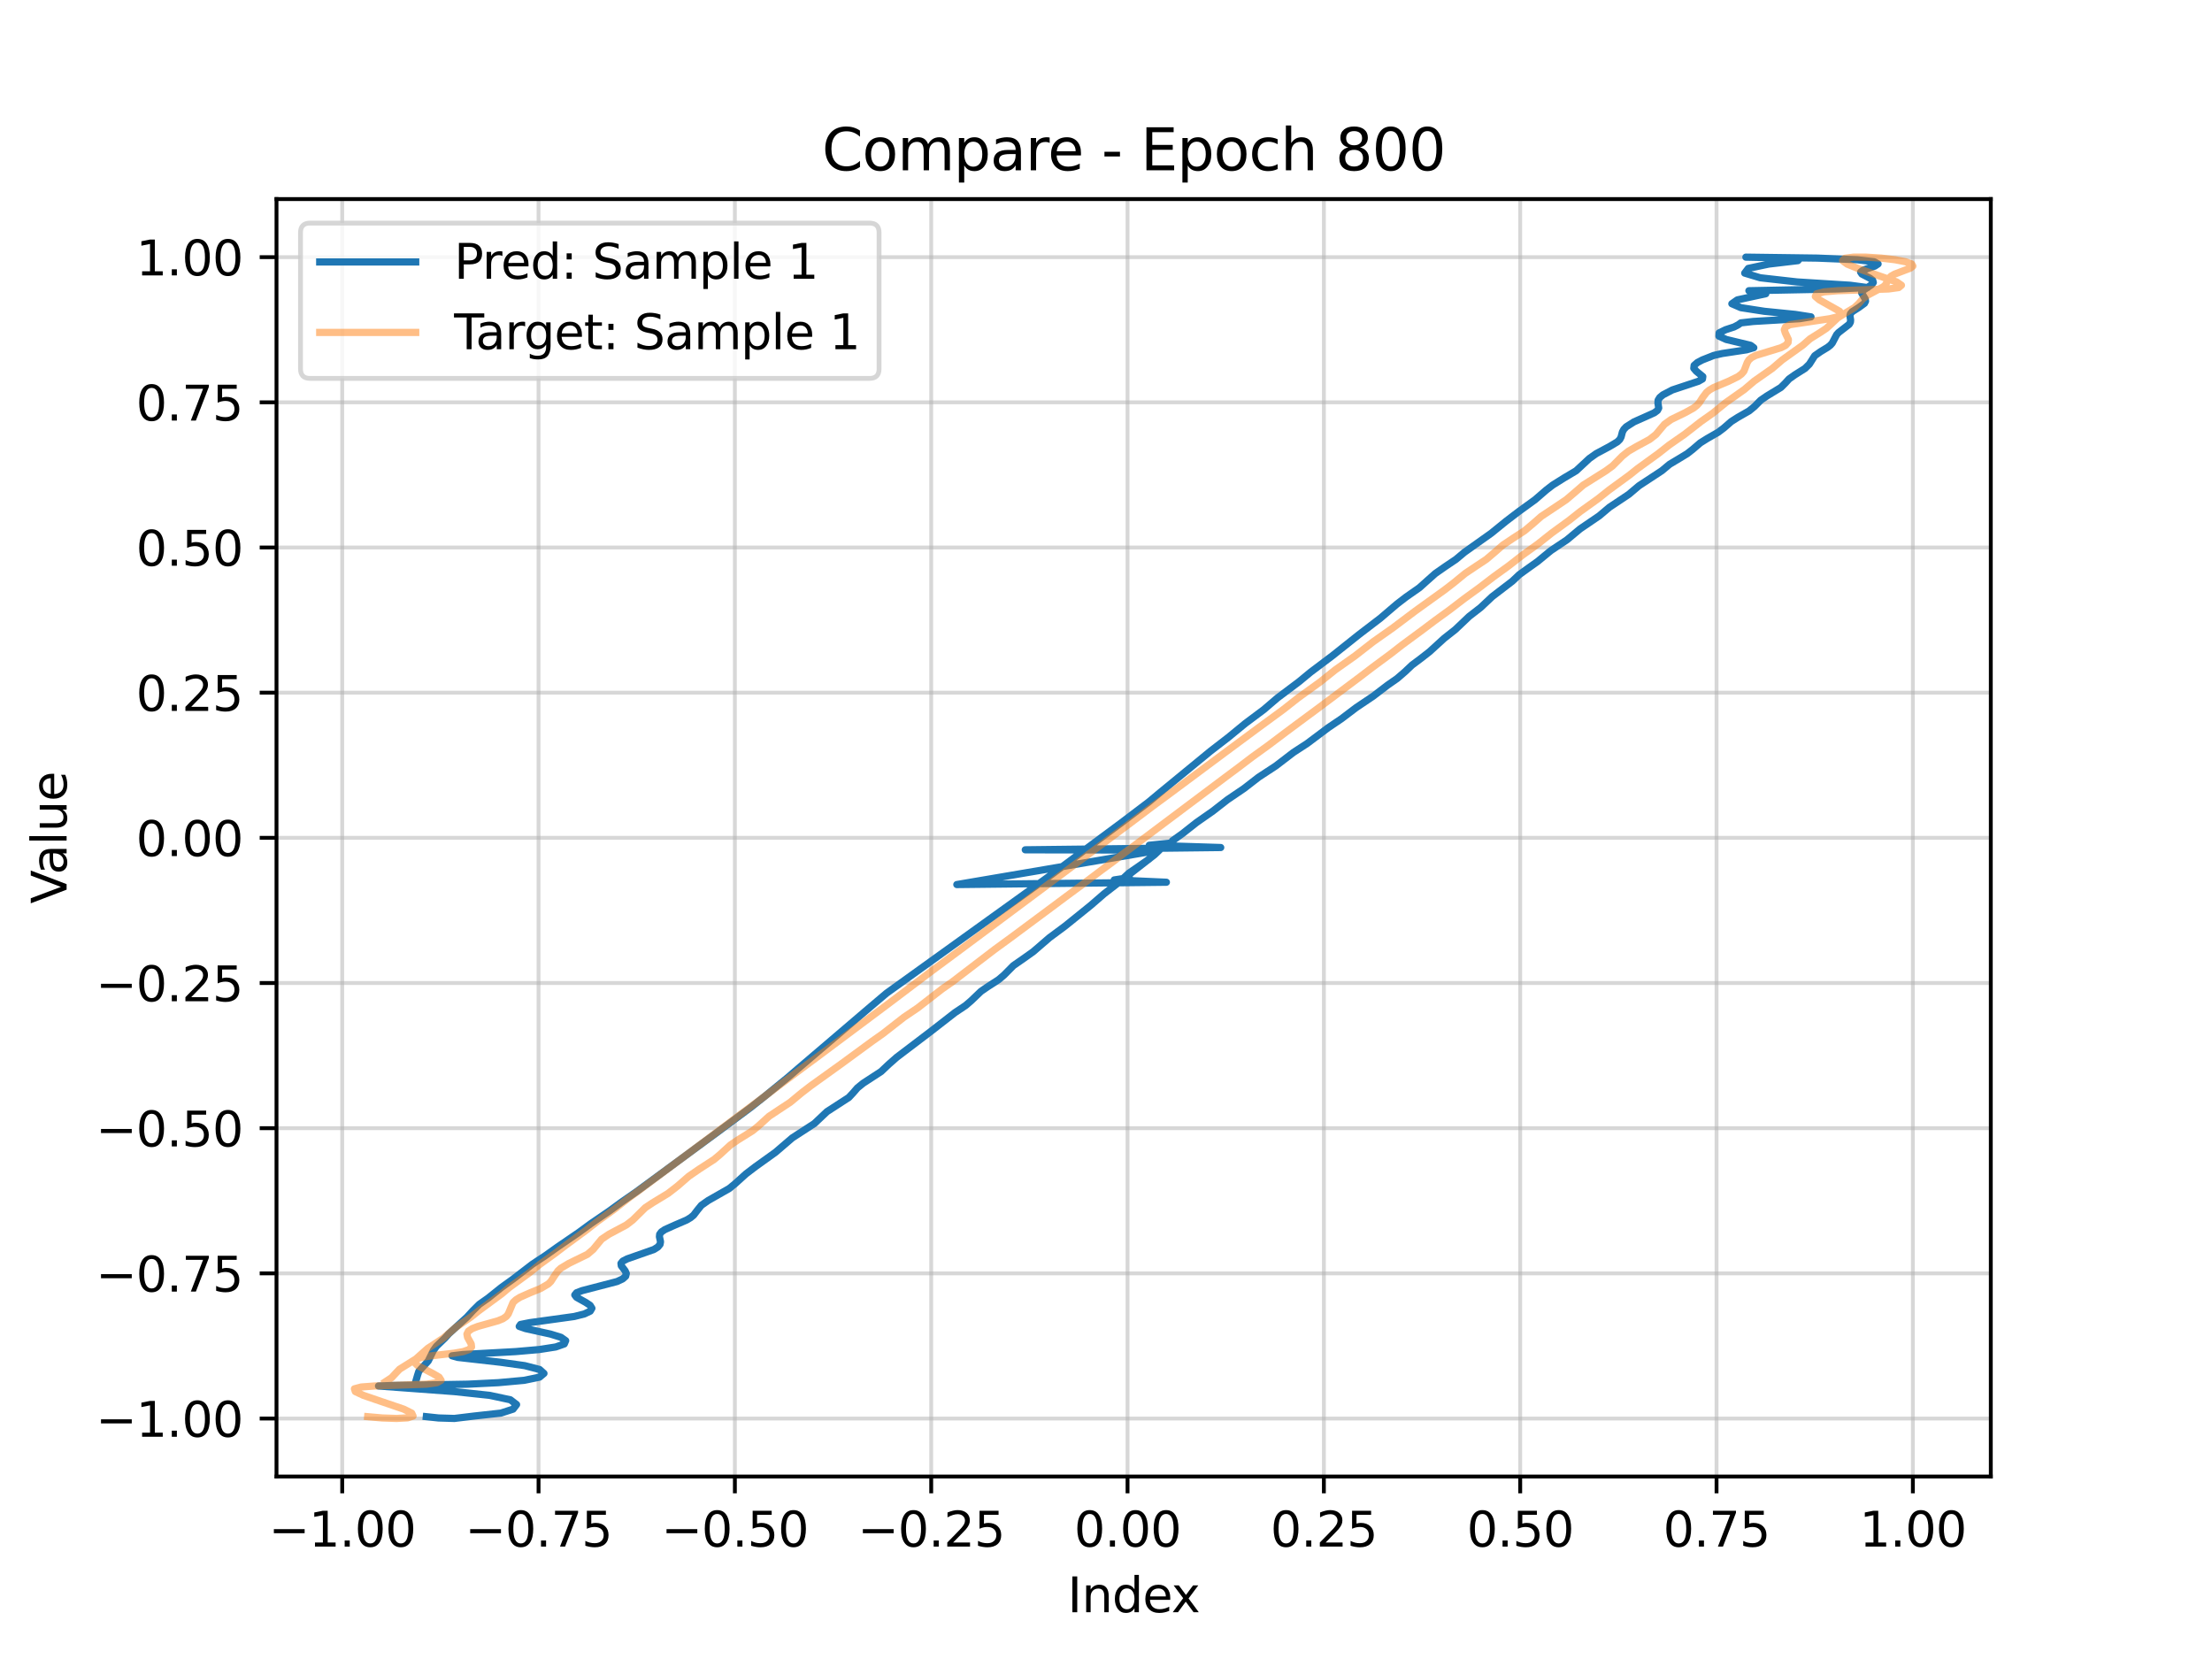 <?xml version="1.0" encoding="utf-8" standalone="no"?>
<!DOCTYPE svg PUBLIC "-//W3C//DTD SVG 1.1//EN"
  "http://www.w3.org/Graphics/SVG/1.1/DTD/svg11.dtd">
<svg xmlns:xlink="http://www.w3.org/1999/xlink" width="460.8pt" height="345.6pt" viewBox="0 0 460.8 345.6" xmlns="http://www.w3.org/2000/svg" version="1.1">
 <defs>
  <style type="text/css">*{stroke-linejoin: round; stroke-linecap: butt}</style>
 </defs>
 <g id="figure_1">
  <g id="patch_1">
   <path d="M 0 345.6 
L 460.8 345.6 
L 460.8 0 
L 0 0 
z
" style="fill: #ffffff"/>
  </g>
  <g id="axes_1">
   <g id="patch_2">
    <path d="M 57.6 307.584 
L 414.72 307.584 
L 414.72 41.472 
L 57.6 41.472 
z
" style="fill: #ffffff"/>
   </g>
   <g id="matplotlib.axis_1">
    <g id="xtick_1">
     <g id="line2d_1">
      <path d="M 71.289 307.584 
L 71.289 41.472 
" clip-path="url(#p4b005da41d)" style="fill: none; stroke: #b0b0b0; stroke-opacity: 0.5; stroke-width: 0.8; stroke-linecap: square"/>
     </g>
     <g id="line2d_2">
      <defs>
       <path id="m0a8c54f60d" d="M 0 0 
L 0 3.5 
" style="stroke: #000000; stroke-width: 0.8"/>
      </defs>
      <g>
       <use xlink:href="#m0a8c54f60d" x="71.289" y="307.584" style="stroke: #000000; stroke-width: 0.8"/>
      </g>
     </g>
     <g id="text_1">
      <!-- −1.00 -->
      <g transform="translate(55.966 322.182) scale(0.1 -0.1)">
       <defs>
        <path id="DejaVuSans-2212" d="M 678 2272 
L 4684 2272 
L 4684 1741 
L 678 1741 
L 678 2272 
z
" transform="scale(0.016)"/>
        <path id="DejaVuSans-31" d="M 794 531 
L 1825 531 
L 1825 4091 
L 703 3866 
L 703 4441 
L 1819 4666 
L 2450 4666 
L 2450 531 
L 3481 531 
L 3481 0 
L 794 0 
L 794 531 
z
" transform="scale(0.016)"/>
        <path id="DejaVuSans-2e" d="M 684 794 
L 1344 794 
L 1344 0 
L 684 0 
L 684 794 
z
" transform="scale(0.016)"/>
        <path id="DejaVuSans-30" d="M 2034 4250 
Q 1547 4250 1301 3770 
Q 1056 3291 1056 2328 
Q 1056 1369 1301 889 
Q 1547 409 2034 409 
Q 2525 409 2770 889 
Q 3016 1369 3016 2328 
Q 3016 3291 2770 3770 
Q 2525 4250 2034 4250 
z
M 2034 4750 
Q 2819 4750 3233 4129 
Q 3647 3509 3647 2328 
Q 3647 1150 3233 529 
Q 2819 -91 2034 -91 
Q 1250 -91 836 529 
Q 422 1150 422 2328 
Q 422 3509 836 4129 
Q 1250 4750 2034 4750 
z
" transform="scale(0.016)"/>
       </defs>
       <use xlink:href="#DejaVuSans-2212"/>
       <use xlink:href="#DejaVuSans-31" transform="translate(83.789 0)"/>
       <use xlink:href="#DejaVuSans-2e" transform="translate(147.412 0)"/>
       <use xlink:href="#DejaVuSans-30" transform="translate(179.199 0)"/>
       <use xlink:href="#DejaVuSans-30" transform="translate(242.822 0)"/>
      </g>
     </g>
    </g>
    <g id="xtick_2">
     <g id="line2d_3">
      <path d="M 112.189 307.584 
L 112.189 41.472 
" clip-path="url(#p4b005da41d)" style="fill: none; stroke: #b0b0b0; stroke-opacity: 0.5; stroke-width: 0.8; stroke-linecap: square"/>
     </g>
     <g id="line2d_4">
      <g>
       <use xlink:href="#m0a8c54f60d" x="112.189" y="307.584" style="stroke: #000000; stroke-width: 0.8"/>
      </g>
     </g>
     <g id="text_2">
      <!-- −0.75 -->
      <g transform="translate(96.866 322.182) scale(0.1 -0.1)">
       <defs>
        <path id="DejaVuSans-37" d="M 525 4666 
L 3525 4666 
L 3525 4397 
L 1831 0 
L 1172 0 
L 2766 4134 
L 525 4134 
L 525 4666 
z
" transform="scale(0.016)"/>
        <path id="DejaVuSans-35" d="M 691 4666 
L 3169 4666 
L 3169 4134 
L 1269 4134 
L 1269 2991 
Q 1406 3038 1543 3061 
Q 1681 3084 1819 3084 
Q 2600 3084 3056 2656 
Q 3513 2228 3513 1497 
Q 3513 744 3044 326 
Q 2575 -91 1722 -91 
Q 1428 -91 1123 -41 
Q 819 9 494 109 
L 494 744 
Q 775 591 1075 516 
Q 1375 441 1709 441 
Q 2250 441 2565 725 
Q 2881 1009 2881 1497 
Q 2881 1984 2565 2268 
Q 2250 2553 1709 2553 
Q 1456 2553 1204 2497 
Q 953 2441 691 2322 
L 691 4666 
z
" transform="scale(0.016)"/>
       </defs>
       <use xlink:href="#DejaVuSans-2212"/>
       <use xlink:href="#DejaVuSans-30" transform="translate(83.789 0)"/>
       <use xlink:href="#DejaVuSans-2e" transform="translate(147.412 0)"/>
       <use xlink:href="#DejaVuSans-37" transform="translate(179.199 0)"/>
       <use xlink:href="#DejaVuSans-35" transform="translate(242.822 0)"/>
      </g>
     </g>
    </g>
    <g id="xtick_3">
     <g id="line2d_5">
      <path d="M 153.088 307.584 
L 153.088 41.472 
" clip-path="url(#p4b005da41d)" style="fill: none; stroke: #b0b0b0; stroke-opacity: 0.5; stroke-width: 0.8; stroke-linecap: square"/>
     </g>
     <g id="line2d_6">
      <g>
       <use xlink:href="#m0a8c54f60d" x="153.088" y="307.584" style="stroke: #000000; stroke-width: 0.8"/>
      </g>
     </g>
     <g id="text_3">
      <!-- −0.50 -->
      <g transform="translate(137.766 322.182) scale(0.1 -0.1)">
       <use xlink:href="#DejaVuSans-2212"/>
       <use xlink:href="#DejaVuSans-30" transform="translate(83.789 0)"/>
       <use xlink:href="#DejaVuSans-2e" transform="translate(147.412 0)"/>
       <use xlink:href="#DejaVuSans-35" transform="translate(179.199 0)"/>
       <use xlink:href="#DejaVuSans-30" transform="translate(242.822 0)"/>
      </g>
     </g>
    </g>
    <g id="xtick_4">
     <g id="line2d_7">
      <path d="M 193.988 307.584 
L 193.988 41.472 
" clip-path="url(#p4b005da41d)" style="fill: none; stroke: #b0b0b0; stroke-opacity: 0.5; stroke-width: 0.8; stroke-linecap: square"/>
     </g>
     <g id="line2d_8">
      <g>
       <use xlink:href="#m0a8c54f60d" x="193.988" y="307.584" style="stroke: #000000; stroke-width: 0.8"/>
      </g>
     </g>
     <g id="text_4">
      <!-- −0.25 -->
      <g transform="translate(178.666 322.182) scale(0.1 -0.1)">
       <defs>
        <path id="DejaVuSans-32" d="M 1228 531 
L 3431 531 
L 3431 0 
L 469 0 
L 469 531 
Q 828 903 1448 1529 
Q 2069 2156 2228 2338 
Q 2531 2678 2651 2914 
Q 2772 3150 2772 3378 
Q 2772 3750 2511 3984 
Q 2250 4219 1831 4219 
Q 1534 4219 1204 4116 
Q 875 4013 500 3803 
L 500 4441 
Q 881 4594 1212 4672 
Q 1544 4750 1819 4750 
Q 2544 4750 2975 4387 
Q 3406 4025 3406 3419 
Q 3406 3131 3298 2873 
Q 3191 2616 2906 2266 
Q 2828 2175 2409 1742 
Q 1991 1309 1228 531 
z
" transform="scale(0.016)"/>
       </defs>
       <use xlink:href="#DejaVuSans-2212"/>
       <use xlink:href="#DejaVuSans-30" transform="translate(83.789 0)"/>
       <use xlink:href="#DejaVuSans-2e" transform="translate(147.412 0)"/>
       <use xlink:href="#DejaVuSans-32" transform="translate(179.199 0)"/>
       <use xlink:href="#DejaVuSans-35" transform="translate(242.822 0)"/>
      </g>
     </g>
    </g>
    <g id="xtick_5">
     <g id="line2d_9">
      <path d="M 234.888 307.584 
L 234.888 41.472 
" clip-path="url(#p4b005da41d)" style="fill: none; stroke: #b0b0b0; stroke-opacity: 0.5; stroke-width: 0.8; stroke-linecap: square"/>
     </g>
     <g id="line2d_10">
      <g>
       <use xlink:href="#m0a8c54f60d" x="234.888" y="307.584" style="stroke: #000000; stroke-width: 0.8"/>
      </g>
     </g>
     <g id="text_5">
      <!-- 0.00 -->
      <g transform="translate(223.755 322.182) scale(0.1 -0.1)">
       <use xlink:href="#DejaVuSans-30"/>
       <use xlink:href="#DejaVuSans-2e" transform="translate(63.623 0)"/>
       <use xlink:href="#DejaVuSans-30" transform="translate(95.41 0)"/>
       <use xlink:href="#DejaVuSans-30" transform="translate(159.033 0)"/>
      </g>
     </g>
    </g>
    <g id="xtick_6">
     <g id="line2d_11">
      <path d="M 275.788 307.584 
L 275.788 41.472 
" clip-path="url(#p4b005da41d)" style="fill: none; stroke: #b0b0b0; stroke-opacity: 0.5; stroke-width: 0.8; stroke-linecap: square"/>
     </g>
     <g id="line2d_12">
      <g>
       <use xlink:href="#m0a8c54f60d" x="275.788" y="307.584" style="stroke: #000000; stroke-width: 0.8"/>
      </g>
     </g>
     <g id="text_6">
      <!-- 0.25 -->
      <g transform="translate(264.655 322.182) scale(0.1 -0.1)">
       <use xlink:href="#DejaVuSans-30"/>
       <use xlink:href="#DejaVuSans-2e" transform="translate(63.623 0)"/>
       <use xlink:href="#DejaVuSans-32" transform="translate(95.41 0)"/>
       <use xlink:href="#DejaVuSans-35" transform="translate(159.033 0)"/>
      </g>
     </g>
    </g>
    <g id="xtick_7">
     <g id="line2d_13">
      <path d="M 316.688 307.584 
L 316.688 41.472 
" clip-path="url(#p4b005da41d)" style="fill: none; stroke: #b0b0b0; stroke-opacity: 0.5; stroke-width: 0.8; stroke-linecap: square"/>
     </g>
     <g id="line2d_14">
      <g>
       <use xlink:href="#m0a8c54f60d" x="316.688" y="307.584" style="stroke: #000000; stroke-width: 0.8"/>
      </g>
     </g>
     <g id="text_7">
      <!-- 0.50 -->
      <g transform="translate(305.555 322.182) scale(0.1 -0.1)">
       <use xlink:href="#DejaVuSans-30"/>
       <use xlink:href="#DejaVuSans-2e" transform="translate(63.623 0)"/>
       <use xlink:href="#DejaVuSans-35" transform="translate(95.41 0)"/>
       <use xlink:href="#DejaVuSans-30" transform="translate(159.033 0)"/>
      </g>
     </g>
    </g>
    <g id="xtick_8">
     <g id="line2d_15">
      <path d="M 357.587 307.584 
L 357.587 41.472 
" clip-path="url(#p4b005da41d)" style="fill: none; stroke: #b0b0b0; stroke-opacity: 0.5; stroke-width: 0.8; stroke-linecap: square"/>
     </g>
     <g id="line2d_16">
      <g>
       <use xlink:href="#m0a8c54f60d" x="357.587" y="307.584" style="stroke: #000000; stroke-width: 0.8"/>
      </g>
     </g>
     <g id="text_8">
      <!-- 0.75 -->
      <g transform="translate(346.455 322.182) scale(0.1 -0.1)">
       <use xlink:href="#DejaVuSans-30"/>
       <use xlink:href="#DejaVuSans-2e" transform="translate(63.623 0)"/>
       <use xlink:href="#DejaVuSans-37" transform="translate(95.41 0)"/>
       <use xlink:href="#DejaVuSans-35" transform="translate(159.033 0)"/>
      </g>
     </g>
    </g>
    <g id="xtick_9">
     <g id="line2d_17">
      <path d="M 398.487 307.584 
L 398.487 41.472 
" clip-path="url(#p4b005da41d)" style="fill: none; stroke: #b0b0b0; stroke-opacity: 0.5; stroke-width: 0.8; stroke-linecap: square"/>
     </g>
     <g id="line2d_18">
      <g>
       <use xlink:href="#m0a8c54f60d" x="398.487" y="307.584" style="stroke: #000000; stroke-width: 0.8"/>
      </g>
     </g>
     <g id="text_9">
      <!-- 1.00 -->
      <g transform="translate(387.354 322.182) scale(0.1 -0.1)">
       <use xlink:href="#DejaVuSans-31"/>
       <use xlink:href="#DejaVuSans-2e" transform="translate(63.623 0)"/>
       <use xlink:href="#DejaVuSans-30" transform="translate(95.41 0)"/>
       <use xlink:href="#DejaVuSans-30" transform="translate(159.033 0)"/>
      </g>
     </g>
    </g>
    <g id="text_10">
     <!-- Index -->
     <g transform="translate(222.394 335.861) scale(0.1 -0.1)">
      <defs>
       <path id="DejaVuSans-49" d="M 628 4666 
L 1259 4666 
L 1259 0 
L 628 0 
L 628 4666 
z
" transform="scale(0.016)"/>
       <path id="DejaVuSans-6e" d="M 3513 2113 
L 3513 0 
L 2938 0 
L 2938 2094 
Q 2938 2591 2744 2837 
Q 2550 3084 2163 3084 
Q 1697 3084 1428 2787 
Q 1159 2491 1159 1978 
L 1159 0 
L 581 0 
L 581 3500 
L 1159 3500 
L 1159 2956 
Q 1366 3272 1645 3428 
Q 1925 3584 2291 3584 
Q 2894 3584 3203 3211 
Q 3513 2838 3513 2113 
z
" transform="scale(0.016)"/>
       <path id="DejaVuSans-64" d="M 2906 2969 
L 2906 4863 
L 3481 4863 
L 3481 0 
L 2906 0 
L 2906 525 
Q 2725 213 2448 61 
Q 2172 -91 1784 -91 
Q 1150 -91 751 415 
Q 353 922 353 1747 
Q 353 2572 751 3078 
Q 1150 3584 1784 3584 
Q 2172 3584 2448 3432 
Q 2725 3281 2906 2969 
z
M 947 1747 
Q 947 1113 1208 752 
Q 1469 391 1925 391 
Q 2381 391 2643 752 
Q 2906 1113 2906 1747 
Q 2906 2381 2643 2742 
Q 2381 3103 1925 3103 
Q 1469 3103 1208 2742 
Q 947 2381 947 1747 
z
" transform="scale(0.016)"/>
       <path id="DejaVuSans-65" d="M 3597 1894 
L 3597 1613 
L 953 1613 
Q 991 1019 1311 708 
Q 1631 397 2203 397 
Q 2534 397 2845 478 
Q 3156 559 3463 722 
L 3463 178 
Q 3153 47 2828 -22 
Q 2503 -91 2169 -91 
Q 1331 -91 842 396 
Q 353 884 353 1716 
Q 353 2575 817 3079 
Q 1281 3584 2069 3584 
Q 2775 3584 3186 3129 
Q 3597 2675 3597 1894 
z
M 3022 2063 
Q 3016 2534 2758 2815 
Q 2500 3097 2075 3097 
Q 1594 3097 1305 2825 
Q 1016 2553 972 2059 
L 3022 2063 
z
" transform="scale(0.016)"/>
       <path id="DejaVuSans-78" d="M 3513 3500 
L 2247 1797 
L 3578 0 
L 2900 0 
L 1881 1375 
L 863 0 
L 184 0 
L 1544 1831 
L 300 3500 
L 978 3500 
L 1906 2253 
L 2834 3500 
L 3513 3500 
z
" transform="scale(0.016)"/>
      </defs>
      <use xlink:href="#DejaVuSans-49"/>
      <use xlink:href="#DejaVuSans-6e" transform="translate(29.492 0)"/>
      <use xlink:href="#DejaVuSans-64" transform="translate(92.871 0)"/>
      <use xlink:href="#DejaVuSans-65" transform="translate(156.348 0)"/>
      <use xlink:href="#DejaVuSans-78" transform="translate(216.121 0)"/>
     </g>
    </g>
   </g>
   <g id="matplotlib.axis_2">
    <g id="ytick_1">
     <g id="line2d_19">
      <path d="M 57.6 295.506 
L 414.72 295.506 
" clip-path="url(#p4b005da41d)" style="fill: none; stroke: #b0b0b0; stroke-opacity: 0.5; stroke-width: 0.8; stroke-linecap: square"/>
     </g>
     <g id="line2d_20">
      <defs>
       <path id="mfbe08420b1" d="M 0 0 
L -3.5 0 
" style="stroke: #000000; stroke-width: 0.8"/>
      </defs>
      <g>
       <use xlink:href="#mfbe08420b1" x="57.6" y="295.506" style="stroke: #000000; stroke-width: 0.8"/>
      </g>
     </g>
     <g id="text_11">
      <!-- −1.00 -->
      <g transform="translate(19.955 299.305) scale(0.1 -0.1)">
       <use xlink:href="#DejaVuSans-2212"/>
       <use xlink:href="#DejaVuSans-31" transform="translate(83.789 0)"/>
       <use xlink:href="#DejaVuSans-2e" transform="translate(147.412 0)"/>
       <use xlink:href="#DejaVuSans-30" transform="translate(179.199 0)"/>
       <use xlink:href="#DejaVuSans-30" transform="translate(242.822 0)"/>
      </g>
     </g>
    </g>
    <g id="ytick_2">
     <g id="line2d_21">
      <path d="M 57.6 265.263 
L 414.72 265.263 
" clip-path="url(#p4b005da41d)" style="fill: none; stroke: #b0b0b0; stroke-opacity: 0.5; stroke-width: 0.8; stroke-linecap: square"/>
     </g>
     <g id="line2d_22">
      <g>
       <use xlink:href="#mfbe08420b1" x="57.6" y="265.263" style="stroke: #000000; stroke-width: 0.8"/>
      </g>
     </g>
     <g id="text_12">
      <!-- −0.75 -->
      <g transform="translate(19.955 269.063) scale(0.1 -0.1)">
       <use xlink:href="#DejaVuSans-2212"/>
       <use xlink:href="#DejaVuSans-30" transform="translate(83.789 0)"/>
       <use xlink:href="#DejaVuSans-2e" transform="translate(147.412 0)"/>
       <use xlink:href="#DejaVuSans-37" transform="translate(179.199 0)"/>
       <use xlink:href="#DejaVuSans-35" transform="translate(242.822 0)"/>
      </g>
     </g>
    </g>
    <g id="ytick_3">
     <g id="line2d_23">
      <path d="M 57.6 235.021 
L 414.72 235.021 
" clip-path="url(#p4b005da41d)" style="fill: none; stroke: #b0b0b0; stroke-opacity: 0.5; stroke-width: 0.8; stroke-linecap: square"/>
     </g>
     <g id="line2d_24">
      <g>
       <use xlink:href="#mfbe08420b1" x="57.6" y="235.021" style="stroke: #000000; stroke-width: 0.8"/>
      </g>
     </g>
     <g id="text_13">
      <!-- −0.50 -->
      <g transform="translate(19.955 238.82) scale(0.1 -0.1)">
       <use xlink:href="#DejaVuSans-2212"/>
       <use xlink:href="#DejaVuSans-30" transform="translate(83.789 0)"/>
       <use xlink:href="#DejaVuSans-2e" transform="translate(147.412 0)"/>
       <use xlink:href="#DejaVuSans-35" transform="translate(179.199 0)"/>
       <use xlink:href="#DejaVuSans-30" transform="translate(242.822 0)"/>
      </g>
     </g>
    </g>
    <g id="ytick_4">
     <g id="line2d_25">
      <path d="M 57.6 204.779 
L 414.72 204.779 
" clip-path="url(#p4b005da41d)" style="fill: none; stroke: #b0b0b0; stroke-opacity: 0.5; stroke-width: 0.8; stroke-linecap: square"/>
     </g>
     <g id="line2d_26">
      <g>
       <use xlink:href="#mfbe08420b1" x="57.6" y="204.779" style="stroke: #000000; stroke-width: 0.8"/>
      </g>
     </g>
     <g id="text_14">
      <!-- −0.25 -->
      <g transform="translate(19.955 208.578) scale(0.1 -0.1)">
       <use xlink:href="#DejaVuSans-2212"/>
       <use xlink:href="#DejaVuSans-30" transform="translate(83.789 0)"/>
       <use xlink:href="#DejaVuSans-2e" transform="translate(147.412 0)"/>
       <use xlink:href="#DejaVuSans-32" transform="translate(179.199 0)"/>
       <use xlink:href="#DejaVuSans-35" transform="translate(242.822 0)"/>
      </g>
     </g>
    </g>
    <g id="ytick_5">
     <g id="line2d_27">
      <path d="M 57.6 174.537 
L 414.72 174.537 
" clip-path="url(#p4b005da41d)" style="fill: none; stroke: #b0b0b0; stroke-opacity: 0.5; stroke-width: 0.8; stroke-linecap: square"/>
     </g>
     <g id="line2d_28">
      <g>
       <use xlink:href="#mfbe08420b1" x="57.6" y="174.537" style="stroke: #000000; stroke-width: 0.8"/>
      </g>
     </g>
     <g id="text_15">
      <!-- 0.00 -->
      <g transform="translate(28.334 178.336) scale(0.1 -0.1)">
       <use xlink:href="#DejaVuSans-30"/>
       <use xlink:href="#DejaVuSans-2e" transform="translate(63.623 0)"/>
       <use xlink:href="#DejaVuSans-30" transform="translate(95.41 0)"/>
       <use xlink:href="#DejaVuSans-30" transform="translate(159.033 0)"/>
      </g>
     </g>
    </g>
    <g id="ytick_6">
     <g id="line2d_29">
      <path d="M 57.6 144.295 
L 414.72 144.295 
" clip-path="url(#p4b005da41d)" style="fill: none; stroke: #b0b0b0; stroke-opacity: 0.5; stroke-width: 0.8; stroke-linecap: square"/>
     </g>
     <g id="line2d_30">
      <g>
       <use xlink:href="#mfbe08420b1" x="57.6" y="144.295" style="stroke: #000000; stroke-width: 0.8"/>
      </g>
     </g>
     <g id="text_16">
      <!-- 0.25 -->
      <g transform="translate(28.334 148.094) scale(0.1 -0.1)">
       <use xlink:href="#DejaVuSans-30"/>
       <use xlink:href="#DejaVuSans-2e" transform="translate(63.623 0)"/>
       <use xlink:href="#DejaVuSans-32" transform="translate(95.41 0)"/>
       <use xlink:href="#DejaVuSans-35" transform="translate(159.033 0)"/>
      </g>
     </g>
    </g>
    <g id="ytick_7">
     <g id="line2d_31">
      <path d="M 57.6 114.052 
L 414.72 114.052 
" clip-path="url(#p4b005da41d)" style="fill: none; stroke: #b0b0b0; stroke-opacity: 0.5; stroke-width: 0.8; stroke-linecap: square"/>
     </g>
     <g id="line2d_32">
      <g>
       <use xlink:href="#mfbe08420b1" x="57.6" y="114.052" style="stroke: #000000; stroke-width: 0.8"/>
      </g>
     </g>
     <g id="text_17">
      <!-- 0.50 -->
      <g transform="translate(28.334 117.852) scale(0.1 -0.1)">
       <use xlink:href="#DejaVuSans-30"/>
       <use xlink:href="#DejaVuSans-2e" transform="translate(63.623 0)"/>
       <use xlink:href="#DejaVuSans-35" transform="translate(95.41 0)"/>
       <use xlink:href="#DejaVuSans-30" transform="translate(159.033 0)"/>
      </g>
     </g>
    </g>
    <g id="ytick_8">
     <g id="line2d_33">
      <path d="M 57.6 83.81 
L 414.72 83.81 
" clip-path="url(#p4b005da41d)" style="fill: none; stroke: #b0b0b0; stroke-opacity: 0.5; stroke-width: 0.8; stroke-linecap: square"/>
     </g>
     <g id="line2d_34">
      <g>
       <use xlink:href="#mfbe08420b1" x="57.6" y="83.81" style="stroke: #000000; stroke-width: 0.8"/>
      </g>
     </g>
     <g id="text_18">
      <!-- 0.75 -->
      <g transform="translate(28.334 87.609) scale(0.1 -0.1)">
       <use xlink:href="#DejaVuSans-30"/>
       <use xlink:href="#DejaVuSans-2e" transform="translate(63.623 0)"/>
       <use xlink:href="#DejaVuSans-37" transform="translate(95.41 0)"/>
       <use xlink:href="#DejaVuSans-35" transform="translate(159.033 0)"/>
      </g>
     </g>
    </g>
    <g id="ytick_9">
     <g id="line2d_35">
      <path d="M 57.6 53.568 
L 414.72 53.568 
" clip-path="url(#p4b005da41d)" style="fill: none; stroke: #b0b0b0; stroke-opacity: 0.5; stroke-width: 0.8; stroke-linecap: square"/>
     </g>
     <g id="line2d_36">
      <g>
       <use xlink:href="#mfbe08420b1" x="57.6" y="53.568" style="stroke: #000000; stroke-width: 0.8"/>
      </g>
     </g>
     <g id="text_19">
      <!-- 1.00 -->
      <g transform="translate(28.334 57.367) scale(0.1 -0.1)">
       <use xlink:href="#DejaVuSans-31"/>
       <use xlink:href="#DejaVuSans-2e" transform="translate(63.623 0)"/>
       <use xlink:href="#DejaVuSans-30" transform="translate(95.41 0)"/>
       <use xlink:href="#DejaVuSans-30" transform="translate(159.033 0)"/>
      </g>
     </g>
    </g>
    <g id="text_20">
     <!-- Value -->
     <g transform="translate(13.875 188.259) rotate(-90) scale(0.1 -0.1)">
      <defs>
       <path id="DejaVuSans-56" d="M 1831 0 
L 50 4666 
L 709 4666 
L 2188 738 
L 3669 4666 
L 4325 4666 
L 2547 0 
L 1831 0 
z
" transform="scale(0.016)"/>
       <path id="DejaVuSans-61" d="M 2194 1759 
Q 1497 1759 1228 1600 
Q 959 1441 959 1056 
Q 959 750 1161 570 
Q 1363 391 1709 391 
Q 2188 391 2477 730 
Q 2766 1069 2766 1631 
L 2766 1759 
L 2194 1759 
z
M 3341 1997 
L 3341 0 
L 2766 0 
L 2766 531 
Q 2569 213 2275 61 
Q 1981 -91 1556 -91 
Q 1019 -91 701 211 
Q 384 513 384 1019 
Q 384 1609 779 1909 
Q 1175 2209 1959 2209 
L 2766 2209 
L 2766 2266 
Q 2766 2663 2505 2880 
Q 2244 3097 1772 3097 
Q 1472 3097 1187 3025 
Q 903 2953 641 2809 
L 641 3341 
Q 956 3463 1253 3523 
Q 1550 3584 1831 3584 
Q 2591 3584 2966 3190 
Q 3341 2797 3341 1997 
z
" transform="scale(0.016)"/>
       <path id="DejaVuSans-6c" d="M 603 4863 
L 1178 4863 
L 1178 0 
L 603 0 
L 603 4863 
z
" transform="scale(0.016)"/>
       <path id="DejaVuSans-75" d="M 544 1381 
L 544 3500 
L 1119 3500 
L 1119 1403 
Q 1119 906 1312 657 
Q 1506 409 1894 409 
Q 2359 409 2629 706 
Q 2900 1003 2900 1516 
L 2900 3500 
L 3475 3500 
L 3475 0 
L 2900 0 
L 2900 538 
Q 2691 219 2414 64 
Q 2138 -91 1772 -91 
Q 1169 -91 856 284 
Q 544 659 544 1381 
z
M 1991 3584 
L 1991 3584 
z
" transform="scale(0.016)"/>
      </defs>
      <use xlink:href="#DejaVuSans-56"/>
      <use xlink:href="#DejaVuSans-61" transform="translate(60.658 0)"/>
      <use xlink:href="#DejaVuSans-6c" transform="translate(121.938 0)"/>
      <use xlink:href="#DejaVuSans-75" transform="translate(149.721 0)"/>
      <use xlink:href="#DejaVuSans-65" transform="translate(213.1 0)"/>
     </g>
    </g>
   </g>
   <g id="line2d_37">
    <path d="M 88.811 295.118 
L 91.356 295.389 
L 94.646 295.488 
L 98.724 294.993 
L 104.34 294.374 
L 106.878 293.551 
L 107.613 292.596 
L 106.327 291.605 
L 102 290.677 
L 94.678 289.896 
L 78.852 288.728 
L 81.622 288.621 
L 97.435 288.352 
L 103.817 288.035 
L 109.215 287.544 
L 112.391 286.887 
L 113.318 286.111 
L 112.399 285.286 
L 109.314 284.489 
L 104.27 283.783 
L 95.337 282.77 
L 94.171 282.439 
L 96.428 282.167 
L 107.442 281.56 
L 112.349 281.132 
L 115.772 280.598 
L 117.548 279.971 
L 117.841 279.284 
L 116.852 278.583 
L 114.674 277.911 
L 109.485 276.77 
L 108.163 276.312 
L 108.436 275.909 
L 110.367 275.53 
L 119.634 274.247 
L 121.737 273.717 
L 122.948 273.141 
L 123.306 272.537 
L 122.935 271.928 
L 122.044 271.334 
L 120.104 270.249 
L 119.738 269.764 
L 120.104 269.308 
L 121.246 268.867 
L 128.551 266.965 
L 129.704 266.423 
L 130.332 265.864 
L 130.469 265.298 
L 130.226 264.739 
L 129.426 263.681 
L 129.361 263.187 
L 129.74 262.712 
L 130.654 262.247 
L 136.218 260.292 
L 137.061 259.76 
L 137.5 259.22 
L 137.599 258.679 
L 137.371 257.626 
L 137.423 257.123 
L 137.782 256.632 
L 138.498 256.15 
L 140.652 255.182 
L 142.992 254.178 
L 143.861 253.662 
L 144.492 253.14 
L 145.284 252.099 
L 146.112 251.084 
L 147.522 250.092 
L 151.912 247.589 
L 153.153 246.57 
L 155.391 244.548 
L 157.355 243.051 
L 161.552 240.04 
L 165.044 237.044 
L 169.648 234.055 
L 172.27 231.576 
L 176.831 228.62 
L 177.757 227.62 
L 178.609 226.635 
L 179.803 225.664 
L 183.557 223.217 
L 185.128 221.731 
L 186.794 220.261 
L 193.901 214.862 
L 198.938 210.943 
L 201.154 209.465 
L 202.309 208.473 
L 204.352 206.517 
L 205.758 205.551 
L 208.026 204.087 
L 209.177 203.101 
L 211.109 201.151 
L 213.19 199.708 
L 215.24 198.251 
L 218.61 195.345 
L 221.858 192.932 
L 224.851 190.521 
L 227.236 188.591 
L 230.006 186.191 
L 233.119 183.786 
L 235.2 181.868 
L 237.268 180.44 
L 239.323 179.003 
L 241.525 177.089 
L 199.324 184.269 
L 242.976 183.786 
L 232.116 183.304 
L 235.258 182.823 
L 235.002 182.345 
L 240.525 178.043 
L 241.525 177.089 
L 213.583 177.03 
L 254.298 176.555 
L 239.411 176.082 
L 244.006 175.608 
L 244.26 175.133 
L 246.267 173.703 
L 249.278 171.331 
L 252.663 168.964 
L 255.688 166.606 
L 259.164 164.248 
L 262.194 161.903 
L 265.773 159.558 
L 269.436 156.752 
L 272.311 154.879 
L 276.671 151.609 
L 279.442 149.736 
L 282.527 147.401 
L 286.005 145.064 
L 289.056 142.736 
L 291.059 141.341 
L 292.679 139.94 
L 294.151 138.549 
L 295.999 137.165 
L 297.786 135.772 
L 300.817 133.005 
L 303.155 131.161 
L 306.056 128.407 
L 308.425 126.571 
L 310.861 124.28 
L 315.043 121.078 
L 316.491 119.711 
L 318.372 118.35 
L 320.299 116.979 
L 323.061 114.709 
L 326.446 112.442 
L 329.154 110.182 
L 333.139 107.473 
L 335.268 105.677 
L 339.309 102.983 
L 341.43 101.193 
L 346.199 98.059 
L 347.801 96.723 
L 350.021 95.394 
L 351.494 94.498 
L 352.637 93.599 
L 354.196 92.264 
L 355.604 91.382 
L 357.93 90.047 
L 359.119 89.149 
L 360.648 87.816 
L 362.035 86.935 
L 364.368 85.602 
L 365.467 84.705 
L 366.784 83.375 
L 368.061 82.498 
L 370.98 80.723 
L 371.883 79.828 
L 372.691 78.946 
L 373.92 78.074 
L 376.021 76.753 
L 376.925 75.86 
L 378.04 74.103 
L 379.281 73.238 
L 380.727 72.361 
L 381.298 71.916 
L 381.689 71.47 
L 382.607 69.719 
L 382.991 69.29 
L 385.239 67.546 
L 385.48 67.1 
L 385.515 66.655 
L 385.374 65.781 
L 385.482 65.354 
L 385.846 64.929 
L 387.189 64.073 
L 388.4 63.192 
L 388.624 62.745 
L 388.564 62.299 
L 387.81 61.007 
L 387.98 60.589 
L 389.246 59.741 
L 389.901 59.302 
L 390.243 58.854 
L 390.121 58.401 
L 389.535 57.953 
L 387.876 57.092 
L 387.602 56.682 
L 388.107 56.275 
L 390.564 55.43 
L 391.238 54.981 
L 390.445 54.529 
L 386.883 54.109 
L 378.619 53.769 
L 363.701 53.568 
L 374.97 53.805 
L 374.536 54.296 
L 368.428 55.017 
L 364.203 55.912 
L 363.456 56.895 
L 366.68 57.866 
L 374.375 58.732 
L 385.422 59.423 
L 389.058 59.907 
L 382.768 60.198 
L 364.327 60.562 
L 367.846 61.191 
L 361.915 62.474 
L 360.777 63.276 
L 362.65 64.091 
L 367.539 64.849 
L 373.961 65.494 
L 377.264 66.006 
L 374.903 66.393 
L 365.242 66.965 
L 362.646 67.263 
L 362.139 67.636 
L 361.242 68.11 
L 359.485 68.685 
L 358.131 69.339 
L 358.089 70.031 
L 359.606 70.719 
L 364.687 71.937 
L 365.347 72.435 
L 363.863 72.868 
L 358.777 73.64 
L 357.002 74.042 
L 354.624 74.982 
L 353.588 75.531 
L 352.92 76.117 
L 352.849 76.722 
L 353.358 77.323 
L 354.727 78.446 
L 354.654 78.951 
L 353.825 79.423 
L 348.381 81.231 
L 346.422 82.254 
L 345.764 82.802 
L 345.42 83.363 
L 345.379 83.923 
L 345.538 85.002 
L 345.273 85.507 
L 344.62 85.992 
L 342.538 86.928 
L 340.388 87.884 
L 338.777 88.906 
L 338.274 89.438 
L 337.98 89.976 
L 337.703 91.036 
L 337.434 91.548 
L 336.928 92.045 
L 335.304 93.014 
L 332.543 94.487 
L 331.092 95.512 
L 328.339 98.071 
L 325.844 99.552 
L 323.45 101.053 
L 322.131 102.069 
L 319.793 104.09 
L 316.364 106.576 
L 313.736 108.582 
L 310.66 111.078 
L 305.07 115.047 
L 303.294 116.533 
L 301.119 117.994 
L 299.008 119.467 
L 297.328 120.96 
L 295.686 122.434 
L 292.913 124.371 
L 290.999 125.844 
L 287.549 128.789 
L 283.087 132.204 
L 277.55 136.614 
L 272.996 140.043 
L 270.629 141.998 
L 266.105 145.399 
L 263.267 147.829 
L 259.401 150.72 
L 255.869 153.618 
L 252.136 156.501 
L 241.622 165.135 
L 239.331 167.045 
L 233.68 171.33 
L 229.851 174.17 
L 219.056 182.191 
L 184.686 206.902 
L 181.395 209.687 
L 166.337 222.541 
L 164.222 224.367 
L 159.205 228.466 
L 156.347 230.729 
L 149.651 235.706 
L 132.588 248.255 
L 129.383 250.484 
L 126.946 252.265 
L 123.049 254.927 
L 120.623 256.707 
L 116.088 259.811 
L 113.604 261.581 
L 110.926 263.346 
L 106.9 266.442 
L 104.448 268.207 
L 101.693 270.416 
L 99.838 271.723 
L 98.503 273.049 
L 97.295 274.371 
L 93.47 277.867 
L 92.687 278.743 
L 90.906 280.461 
L 90.28 281.336 
L 89.208 283.523 
L 87.248 285.67 
L 86.964 286.558 
L 86.59 287.856 
L 86.59 287.856 
" clip-path="url(#p4b005da41d)" style="fill: none; stroke: #1f77b4; stroke-width: 1.5; stroke-linecap: square"/>
   </g>
   <g id="line2d_38">
    <path d="M 76.589 295.118 
L 79.64 295.389 
L 82.61 295.488 
L 84.909 295.365 
L 86.049 294.993 
L 85.764 294.374 
L 84.106 293.551 
L 78.395 291.605 
L 75.696 290.677 
L 74.023 289.896 
L 73.833 289.312 
L 75.257 288.935 
L 78.067 288.728 
L 88.84 288.352 
L 91.034 288.035 
L 91.887 287.544 
L 91.47 286.887 
L 90.146 286.111 
L 87.019 284.489 
L 86.291 283.783 
L 86.555 283.209 
L 87.819 282.77 
L 89.853 282.439 
L 94.607 281.892 
L 96.504 281.56 
L 97.725 281.132 
L 98.231 280.598 
L 98.161 279.971 
L 97.393 278.583 
L 97.27 277.911 
L 97.583 277.301 
L 98.375 276.77 
L 99.565 276.312 
L 103.743 275.143 
L 104.767 274.721 
L 105.468 274.247 
L 105.883 273.717 
L 106.879 271.334 
L 107.486 270.772 
L 108.315 270.249 
L 110.437 269.308 
L 112.605 268.424 
L 114.212 267.48 
L 114.743 266.965 
L 115.456 265.864 
L 116.231 264.739 
L 116.822 264.198 
L 118.51 263.187 
L 122.367 261.303 
L 123.554 260.292 
L 125.324 258.146 
L 126.841 257.123 
L 130.484 255.182 
L 131.792 254.178 
L 134.42 251.588 
L 135.924 250.586 
L 139.184 248.602 
L 141.144 247.08 
L 143.479 245.05 
L 145.658 243.549 
L 148.74 241.552 
L 149.95 240.545 
L 152.156 238.53 
L 153.613 237.537 
L 156.776 235.561 
L 157.994 234.559 
L 160.196 232.556 
L 162.401 231.089 
L 164.63 229.618 
L 167.042 227.62 
L 168.958 226.148 
L 175.111 221.731 
L 181.796 216.834 
L 183.891 215.356 
L 188.295 211.918 
L 191.188 209.959 
L 196.242 206.034 
L 198.338 204.578 
L 204.068 200.19 
L 207.242 197.763 
L 210.557 195.345 
L 218.993 189.074 
L 222.218 186.669 
L 225.47 184.269 
L 228.654 181.868 
L 231.9 179.483 
L 234.988 177.089 
L 225.47 184.269 
L 255.277 161.903 
L 257.793 160.029 
L 260.88 157.682 
L 264.114 155.35 
L 267.846 152.539 
L 270.982 150.205 
L 274.147 147.866 
L 277.271 145.533 
L 280.382 143.199 
L 283.484 140.874 
L 285.918 139.011 
L 289.666 136.237 
L 292.047 134.383 
L 296.414 131.161 
L 298.857 129.32 
L 302.004 127.032 
L 305.002 124.735 
L 308.137 122.456 
L 311.128 120.165 
L 314.264 117.894 
L 317.201 115.612 
L 320.336 113.352 
L 323.204 111.081 
L 326.904 108.38 
L 329.188 106.571 
L 332.927 103.886 
L 335.19 102.084 
L 339.466 98.959 
L 341.152 97.611 
L 345.445 94.498 
L 347.724 92.706 
L 350.906 90.494 
L 354.339 87.816 
L 356.842 86.049 
L 359.593 83.815 
L 363.339 81.17 
L 365.443 79.385 
L 369.197 76.753 
L 371.271 74.974 
L 375.547 71.916 
L 377.06 70.585 
L 379.126 69.29 
L 380.436 68.428 
L 381.416 67.546 
L 382.829 66.215 
L 384.195 65.354 
L 386.334 64.073 
L 387.259 63.192 
L 388.011 62.299 
L 389.175 61.43 
L 392.338 59.741 
L 392.809 59.302 
L 393.274 58.401 
L 393.513 57.953 
L 393.961 57.515 
L 394.715 57.092 
L 397.953 55.861 
L 398.487 55.43 
L 398.222 54.981 
L 396.978 54.529 
L 394.784 54.109 
L 391.908 53.769 
L 388.82 53.57 
L 386.103 53.568 
L 384.313 53.805 
L 383.842 54.296 
L 384.804 55.017 
L 386.991 55.912 
L 395.109 58.732 
L 396.106 59.423 
L 395.533 59.907 
L 393.433 60.198 
L 386.406 60.439 
L 382.804 60.562 
L 380.009 60.796 
L 378.43 61.191 
L 378.168 61.759 
L 379.013 62.474 
L 383.224 64.849 
L 383.506 65.494 
L 382.794 66.006 
L 381.186 66.393 
L 372.869 67.636 
L 371.961 68.11 
L 371.702 68.685 
L 371.902 69.339 
L 372.553 70.719 
L 372.49 71.363 
L 371.978 71.937 
L 371.025 72.435 
L 368.32 73.259 
L 365.765 74.042 
L 364.885 74.485 
L 364.31 74.982 
L 363.98 75.531 
L 363.293 77.323 
L 362.799 77.902 
L 362.082 78.446 
L 360.097 79.423 
L 356.925 80.762 
L 356.127 81.231 
L 355.512 81.729 
L 354.702 82.802 
L 353.982 83.923 
L 353.469 84.472 
L 352.796 85.002 
L 351.007 85.992 
L 348.11 87.399 
L 346.747 88.386 
L 345.858 89.438 
L 344.966 90.511 
L 343.635 91.548 
L 340.923 93.014 
L 339.238 93.987 
L 337.975 94.996 
L 335.924 97.064 
L 334.548 98.071 
L 329.82 101.053 
L 328.06 102.577 
L 326.285 104.09 
L 324.064 105.582 
L 321.07 107.576 
L 319.351 109.085 
L 317.571 110.583 
L 315.299 112.062 
L 313.081 113.546 
L 311.367 115.047 
L 309.617 116.533 
L 307.412 117.994 
L 305.218 119.467 
L 302.793 121.455 
L 300.89 122.919 
L 294.775 127.324 
L 290.25 130.733 
L 286.074 133.68 
L 282.304 136.614 
L 278.156 139.55 
L 275.098 141.998 
L 270.397 145.399 
L 267.304 147.829 
L 262.042 151.691 
L 255.547 156.501 
L 243.949 165.135 
L 240.069 167.995 
L 235.652 171.33 
L 207.293 192.473 
L 198.526 198.997 
L 194.121 202.257 
L 184.906 209.224 
L 170.156 220.256 
L 167.074 222.541 
L 163.402 225.275 
L 159.791 228.01 
L 133.345 247.812 
L 130.921 249.589 
L 128.075 251.822 
L 124.402 254.48 
L 122.131 256.264 
L 117.908 259.364 
L 115.571 261.141 
L 112.517 263.346 
L 110.308 265.126 
L 106.097 268.207 
L 104.505 269.54 
L 99.743 273.049 
L 98.078 274.371 
L 94.922 276.54 
L 92.381 278.743 
L 89.111 280.896 
L 86.647 283.095 
L 83.231 285.231 
L 82.395 286.114 
L 81.576 286.999 
L 80.27 287.856 
L 80.27 287.856 
" clip-path="url(#p4b005da41d)" style="fill: none; stroke: #ff7f0e; stroke-opacity: 0.5; stroke-width: 1.5; stroke-linecap: square"/>
   </g>
   <g id="patch_3">
    <path d="M 57.6 307.584 
L 57.6 41.472 
" style="fill: none; stroke: #000000; stroke-width: 0.8; stroke-linejoin: miter; stroke-linecap: square"/>
   </g>
   <g id="patch_4">
    <path d="M 414.72 307.584 
L 414.72 41.472 
" style="fill: none; stroke: #000000; stroke-width: 0.8; stroke-linejoin: miter; stroke-linecap: square"/>
   </g>
   <g id="patch_5">
    <path d="M 57.6 307.584 
L 414.72 307.584 
" style="fill: none; stroke: #000000; stroke-width: 0.8; stroke-linejoin: miter; stroke-linecap: square"/>
   </g>
   <g id="patch_6">
    <path d="M 57.6 41.472 
L 414.72 41.472 
" style="fill: none; stroke: #000000; stroke-width: 0.8; stroke-linejoin: miter; stroke-linecap: square"/>
   </g>
   <g id="text_21">
    <!-- Compare - Epoch 800 -->
    <g transform="translate(171.234 35.472) scale(0.12 -0.12)">
     <defs>
      <path id="DejaVuSans-43" d="M 4122 4306 
L 4122 3641 
Q 3803 3938 3442 4084 
Q 3081 4231 2675 4231 
Q 1875 4231 1450 3742 
Q 1025 3253 1025 2328 
Q 1025 1406 1450 917 
Q 1875 428 2675 428 
Q 3081 428 3442 575 
Q 3803 722 4122 1019 
L 4122 359 
Q 3791 134 3420 21 
Q 3050 -91 2638 -91 
Q 1578 -91 968 557 
Q 359 1206 359 2328 
Q 359 3453 968 4101 
Q 1578 4750 2638 4750 
Q 3056 4750 3426 4639 
Q 3797 4528 4122 4306 
z
" transform="scale(0.016)"/>
      <path id="DejaVuSans-6f" d="M 1959 3097 
Q 1497 3097 1228 2736 
Q 959 2375 959 1747 
Q 959 1119 1226 758 
Q 1494 397 1959 397 
Q 2419 397 2687 759 
Q 2956 1122 2956 1747 
Q 2956 2369 2687 2733 
Q 2419 3097 1959 3097 
z
M 1959 3584 
Q 2709 3584 3137 3096 
Q 3566 2609 3566 1747 
Q 3566 888 3137 398 
Q 2709 -91 1959 -91 
Q 1206 -91 779 398 
Q 353 888 353 1747 
Q 353 2609 779 3096 
Q 1206 3584 1959 3584 
z
" transform="scale(0.016)"/>
      <path id="DejaVuSans-6d" d="M 3328 2828 
Q 3544 3216 3844 3400 
Q 4144 3584 4550 3584 
Q 5097 3584 5394 3201 
Q 5691 2819 5691 2113 
L 5691 0 
L 5113 0 
L 5113 2094 
Q 5113 2597 4934 2840 
Q 4756 3084 4391 3084 
Q 3944 3084 3684 2787 
Q 3425 2491 3425 1978 
L 3425 0 
L 2847 0 
L 2847 2094 
Q 2847 2600 2669 2842 
Q 2491 3084 2119 3084 
Q 1678 3084 1418 2786 
Q 1159 2488 1159 1978 
L 1159 0 
L 581 0 
L 581 3500 
L 1159 3500 
L 1159 2956 
Q 1356 3278 1631 3431 
Q 1906 3584 2284 3584 
Q 2666 3584 2933 3390 
Q 3200 3197 3328 2828 
z
" transform="scale(0.016)"/>
      <path id="DejaVuSans-70" d="M 1159 525 
L 1159 -1331 
L 581 -1331 
L 581 3500 
L 1159 3500 
L 1159 2969 
Q 1341 3281 1617 3432 
Q 1894 3584 2278 3584 
Q 2916 3584 3314 3078 
Q 3713 2572 3713 1747 
Q 3713 922 3314 415 
Q 2916 -91 2278 -91 
Q 1894 -91 1617 61 
Q 1341 213 1159 525 
z
M 3116 1747 
Q 3116 2381 2855 2742 
Q 2594 3103 2138 3103 
Q 1681 3103 1420 2742 
Q 1159 2381 1159 1747 
Q 1159 1113 1420 752 
Q 1681 391 2138 391 
Q 2594 391 2855 752 
Q 3116 1113 3116 1747 
z
" transform="scale(0.016)"/>
      <path id="DejaVuSans-72" d="M 2631 2963 
Q 2534 3019 2420 3045 
Q 2306 3072 2169 3072 
Q 1681 3072 1420 2755 
Q 1159 2438 1159 1844 
L 1159 0 
L 581 0 
L 581 3500 
L 1159 3500 
L 1159 2956 
Q 1341 3275 1631 3429 
Q 1922 3584 2338 3584 
Q 2397 3584 2469 3576 
Q 2541 3569 2628 3553 
L 2631 2963 
z
" transform="scale(0.016)"/>
      <path id="DejaVuSans-20" transform="scale(0.016)"/>
      <path id="DejaVuSans-2d" d="M 313 2009 
L 1997 2009 
L 1997 1497 
L 313 1497 
L 313 2009 
z
" transform="scale(0.016)"/>
      <path id="DejaVuSans-45" d="M 628 4666 
L 3578 4666 
L 3578 4134 
L 1259 4134 
L 1259 2753 
L 3481 2753 
L 3481 2222 
L 1259 2222 
L 1259 531 
L 3634 531 
L 3634 0 
L 628 0 
L 628 4666 
z
" transform="scale(0.016)"/>
      <path id="DejaVuSans-63" d="M 3122 3366 
L 3122 2828 
Q 2878 2963 2633 3030 
Q 2388 3097 2138 3097 
Q 1578 3097 1268 2742 
Q 959 2388 959 1747 
Q 959 1106 1268 751 
Q 1578 397 2138 397 
Q 2388 397 2633 464 
Q 2878 531 3122 666 
L 3122 134 
Q 2881 22 2623 -34 
Q 2366 -91 2075 -91 
Q 1284 -91 818 406 
Q 353 903 353 1747 
Q 353 2603 823 3093 
Q 1294 3584 2113 3584 
Q 2378 3584 2631 3529 
Q 2884 3475 3122 3366 
z
" transform="scale(0.016)"/>
      <path id="DejaVuSans-68" d="M 3513 2113 
L 3513 0 
L 2938 0 
L 2938 2094 
Q 2938 2591 2744 2837 
Q 2550 3084 2163 3084 
Q 1697 3084 1428 2787 
Q 1159 2491 1159 1978 
L 1159 0 
L 581 0 
L 581 4863 
L 1159 4863 
L 1159 2956 
Q 1366 3272 1645 3428 
Q 1925 3584 2291 3584 
Q 2894 3584 3203 3211 
Q 3513 2838 3513 2113 
z
" transform="scale(0.016)"/>
      <path id="DejaVuSans-38" d="M 2034 2216 
Q 1584 2216 1326 1975 
Q 1069 1734 1069 1313 
Q 1069 891 1326 650 
Q 1584 409 2034 409 
Q 2484 409 2743 651 
Q 3003 894 3003 1313 
Q 3003 1734 2745 1975 
Q 2488 2216 2034 2216 
z
M 1403 2484 
Q 997 2584 770 2862 
Q 544 3141 544 3541 
Q 544 4100 942 4425 
Q 1341 4750 2034 4750 
Q 2731 4750 3128 4425 
Q 3525 4100 3525 3541 
Q 3525 3141 3298 2862 
Q 3072 2584 2669 2484 
Q 3125 2378 3379 2068 
Q 3634 1759 3634 1313 
Q 3634 634 3220 271 
Q 2806 -91 2034 -91 
Q 1263 -91 848 271 
Q 434 634 434 1313 
Q 434 1759 690 2068 
Q 947 2378 1403 2484 
z
M 1172 3481 
Q 1172 3119 1398 2916 
Q 1625 2713 2034 2713 
Q 2441 2713 2670 2916 
Q 2900 3119 2900 3481 
Q 2900 3844 2670 4047 
Q 2441 4250 2034 4250 
Q 1625 4250 1398 4047 
Q 1172 3844 1172 3481 
z
" transform="scale(0.016)"/>
     </defs>
     <use xlink:href="#DejaVuSans-43"/>
     <use xlink:href="#DejaVuSans-6f" transform="translate(69.824 0)"/>
     <use xlink:href="#DejaVuSans-6d" transform="translate(131.006 0)"/>
     <use xlink:href="#DejaVuSans-70" transform="translate(228.418 0)"/>
     <use xlink:href="#DejaVuSans-61" transform="translate(291.895 0)"/>
     <use xlink:href="#DejaVuSans-72" transform="translate(353.174 0)"/>
     <use xlink:href="#DejaVuSans-65" transform="translate(392.037 0)"/>
     <use xlink:href="#DejaVuSans-20" transform="translate(453.561 0)"/>
     <use xlink:href="#DejaVuSans-2d" transform="translate(485.348 0)"/>
     <use xlink:href="#DejaVuSans-20" transform="translate(521.432 0)"/>
     <use xlink:href="#DejaVuSans-45" transform="translate(553.219 0)"/>
     <use xlink:href="#DejaVuSans-70" transform="translate(616.402 0)"/>
     <use xlink:href="#DejaVuSans-6f" transform="translate(679.879 0)"/>
     <use xlink:href="#DejaVuSans-63" transform="translate(741.061 0)"/>
     <use xlink:href="#DejaVuSans-68" transform="translate(796.041 0)"/>
     <use xlink:href="#DejaVuSans-20" transform="translate(859.42 0)"/>
     <use xlink:href="#DejaVuSans-38" transform="translate(891.207 0)"/>
     <use xlink:href="#DejaVuSans-30" transform="translate(954.83 0)"/>
     <use xlink:href="#DejaVuSans-30" transform="translate(1018.453 0)"/>
    </g>
   </g>
   <g id="legend_1">
    <g id="patch_7">
     <path d="M 64.6 78.828 
L 181.128 78.828 
Q 183.128 78.828 183.128 76.828 
L 183.128 48.472 
Q 183.128 46.472 181.128 46.472 
L 64.6 46.472 
Q 62.6 46.472 62.6 48.472 
L 62.6 76.828 
Q 62.6 78.828 64.6 78.828 
z
" style="fill: #ffffff; opacity: 0.8; stroke: #cccccc; stroke-linejoin: miter"/>
    </g>
    <g id="line2d_39">
     <path d="M 66.6 54.57 
L 76.6 54.57 
L 86.6 54.57 
" style="fill: none; stroke: #1f77b4; stroke-width: 1.5; stroke-linecap: square"/>
    </g>
    <g id="text_22">
     <!-- Pred: Sample 1 -->
     <g transform="translate(94.6 58.07) scale(0.1 -0.1)">
      <defs>
       <path id="DejaVuSans-50" d="M 1259 4147 
L 1259 2394 
L 2053 2394 
Q 2494 2394 2734 2622 
Q 2975 2850 2975 3272 
Q 2975 3691 2734 3919 
Q 2494 4147 2053 4147 
L 1259 4147 
z
M 628 4666 
L 2053 4666 
Q 2838 4666 3239 4311 
Q 3641 3956 3641 3272 
Q 3641 2581 3239 2228 
Q 2838 1875 2053 1875 
L 1259 1875 
L 1259 0 
L 628 0 
L 628 4666 
z
" transform="scale(0.016)"/>
       <path id="DejaVuSans-3a" d="M 750 794 
L 1409 794 
L 1409 0 
L 750 0 
L 750 794 
z
M 750 3309 
L 1409 3309 
L 1409 2516 
L 750 2516 
L 750 3309 
z
" transform="scale(0.016)"/>
       <path id="DejaVuSans-53" d="M 3425 4513 
L 3425 3897 
Q 3066 4069 2747 4153 
Q 2428 4238 2131 4238 
Q 1616 4238 1336 4038 
Q 1056 3838 1056 3469 
Q 1056 3159 1242 3001 
Q 1428 2844 1947 2747 
L 2328 2669 
Q 3034 2534 3370 2195 
Q 3706 1856 3706 1288 
Q 3706 609 3251 259 
Q 2797 -91 1919 -91 
Q 1588 -91 1214 -16 
Q 841 59 441 206 
L 441 856 
Q 825 641 1194 531 
Q 1563 422 1919 422 
Q 2459 422 2753 634 
Q 3047 847 3047 1241 
Q 3047 1584 2836 1778 
Q 2625 1972 2144 2069 
L 1759 2144 
Q 1053 2284 737 2584 
Q 422 2884 422 3419 
Q 422 4038 858 4394 
Q 1294 4750 2059 4750 
Q 2388 4750 2728 4690 
Q 3069 4631 3425 4513 
z
" transform="scale(0.016)"/>
      </defs>
      <use xlink:href="#DejaVuSans-50"/>
      <use xlink:href="#DejaVuSans-72" transform="translate(58.553 0)"/>
      <use xlink:href="#DejaVuSans-65" transform="translate(97.416 0)"/>
      <use xlink:href="#DejaVuSans-64" transform="translate(158.939 0)"/>
      <use xlink:href="#DejaVuSans-3a" transform="translate(222.416 0)"/>
      <use xlink:href="#DejaVuSans-20" transform="translate(256.107 0)"/>
      <use xlink:href="#DejaVuSans-53" transform="translate(287.895 0)"/>
      <use xlink:href="#DejaVuSans-61" transform="translate(351.371 0)"/>
      <use xlink:href="#DejaVuSans-6d" transform="translate(412.65 0)"/>
      <use xlink:href="#DejaVuSans-70" transform="translate(510.062 0)"/>
      <use xlink:href="#DejaVuSans-6c" transform="translate(573.539 0)"/>
      <use xlink:href="#DejaVuSans-65" transform="translate(601.322 0)"/>
      <use xlink:href="#DejaVuSans-20" transform="translate(662.846 0)"/>
      <use xlink:href="#DejaVuSans-31" transform="translate(694.633 0)"/>
     </g>
    </g>
    <g id="line2d_40">
     <path d="M 66.6 69.249 
L 76.6 69.249 
L 86.6 69.249 
" style="fill: none; stroke: #ff7f0e; stroke-opacity: 0.5; stroke-width: 1.5; stroke-linecap: square"/>
    </g>
    <g id="text_23">
     <!-- Target: Sample 1 -->
     <g transform="translate(94.6 72.749) scale(0.1 -0.1)">
      <defs>
       <path id="DejaVuSans-54" d="M -19 4666 
L 3928 4666 
L 3928 4134 
L 2272 4134 
L 2272 0 
L 1638 0 
L 1638 4134 
L -19 4134 
L -19 4666 
z
" transform="scale(0.016)"/>
       <path id="DejaVuSans-67" d="M 2906 1791 
Q 2906 2416 2648 2759 
Q 2391 3103 1925 3103 
Q 1463 3103 1205 2759 
Q 947 2416 947 1791 
Q 947 1169 1205 825 
Q 1463 481 1925 481 
Q 2391 481 2648 825 
Q 2906 1169 2906 1791 
z
M 3481 434 
Q 3481 -459 3084 -895 
Q 2688 -1331 1869 -1331 
Q 1566 -1331 1297 -1286 
Q 1028 -1241 775 -1147 
L 775 -588 
Q 1028 -725 1275 -790 
Q 1522 -856 1778 -856 
Q 2344 -856 2625 -561 
Q 2906 -266 2906 331 
L 2906 616 
Q 2728 306 2450 153 
Q 2172 0 1784 0 
Q 1141 0 747 490 
Q 353 981 353 1791 
Q 353 2603 747 3093 
Q 1141 3584 1784 3584 
Q 2172 3584 2450 3431 
Q 2728 3278 2906 2969 
L 2906 3500 
L 3481 3500 
L 3481 434 
z
" transform="scale(0.016)"/>
       <path id="DejaVuSans-74" d="M 1172 4494 
L 1172 3500 
L 2356 3500 
L 2356 3053 
L 1172 3053 
L 1172 1153 
Q 1172 725 1289 603 
Q 1406 481 1766 481 
L 2356 481 
L 2356 0 
L 1766 0 
Q 1100 0 847 248 
Q 594 497 594 1153 
L 594 3053 
L 172 3053 
L 172 3500 
L 594 3500 
L 594 4494 
L 1172 4494 
z
" transform="scale(0.016)"/>
      </defs>
      <use xlink:href="#DejaVuSans-54"/>
      <use xlink:href="#DejaVuSans-61" transform="translate(44.584 0)"/>
      <use xlink:href="#DejaVuSans-72" transform="translate(105.863 0)"/>
      <use xlink:href="#DejaVuSans-67" transform="translate(145.227 0)"/>
      <use xlink:href="#DejaVuSans-65" transform="translate(208.703 0)"/>
      <use xlink:href="#DejaVuSans-74" transform="translate(270.227 0)"/>
      <use xlink:href="#DejaVuSans-3a" transform="translate(309.436 0)"/>
      <use xlink:href="#DejaVuSans-20" transform="translate(343.127 0)"/>
      <use xlink:href="#DejaVuSans-53" transform="translate(374.914 0)"/>
      <use xlink:href="#DejaVuSans-61" transform="translate(438.391 0)"/>
      <use xlink:href="#DejaVuSans-6d" transform="translate(499.67 0)"/>
      <use xlink:href="#DejaVuSans-70" transform="translate(597.082 0)"/>
      <use xlink:href="#DejaVuSans-6c" transform="translate(660.559 0)"/>
      <use xlink:href="#DejaVuSans-65" transform="translate(688.342 0)"/>
      <use xlink:href="#DejaVuSans-20" transform="translate(749.865 0)"/>
      <use xlink:href="#DejaVuSans-31" transform="translate(781.652 0)"/>
     </g>
    </g>
   </g>
  </g>
 </g>
 <defs>
  <clipPath id="p4b005da41d">
   <rect x="57.6" y="41.472" width="357.12" height="266.112"/>
  </clipPath>
 </defs>
</svg>
